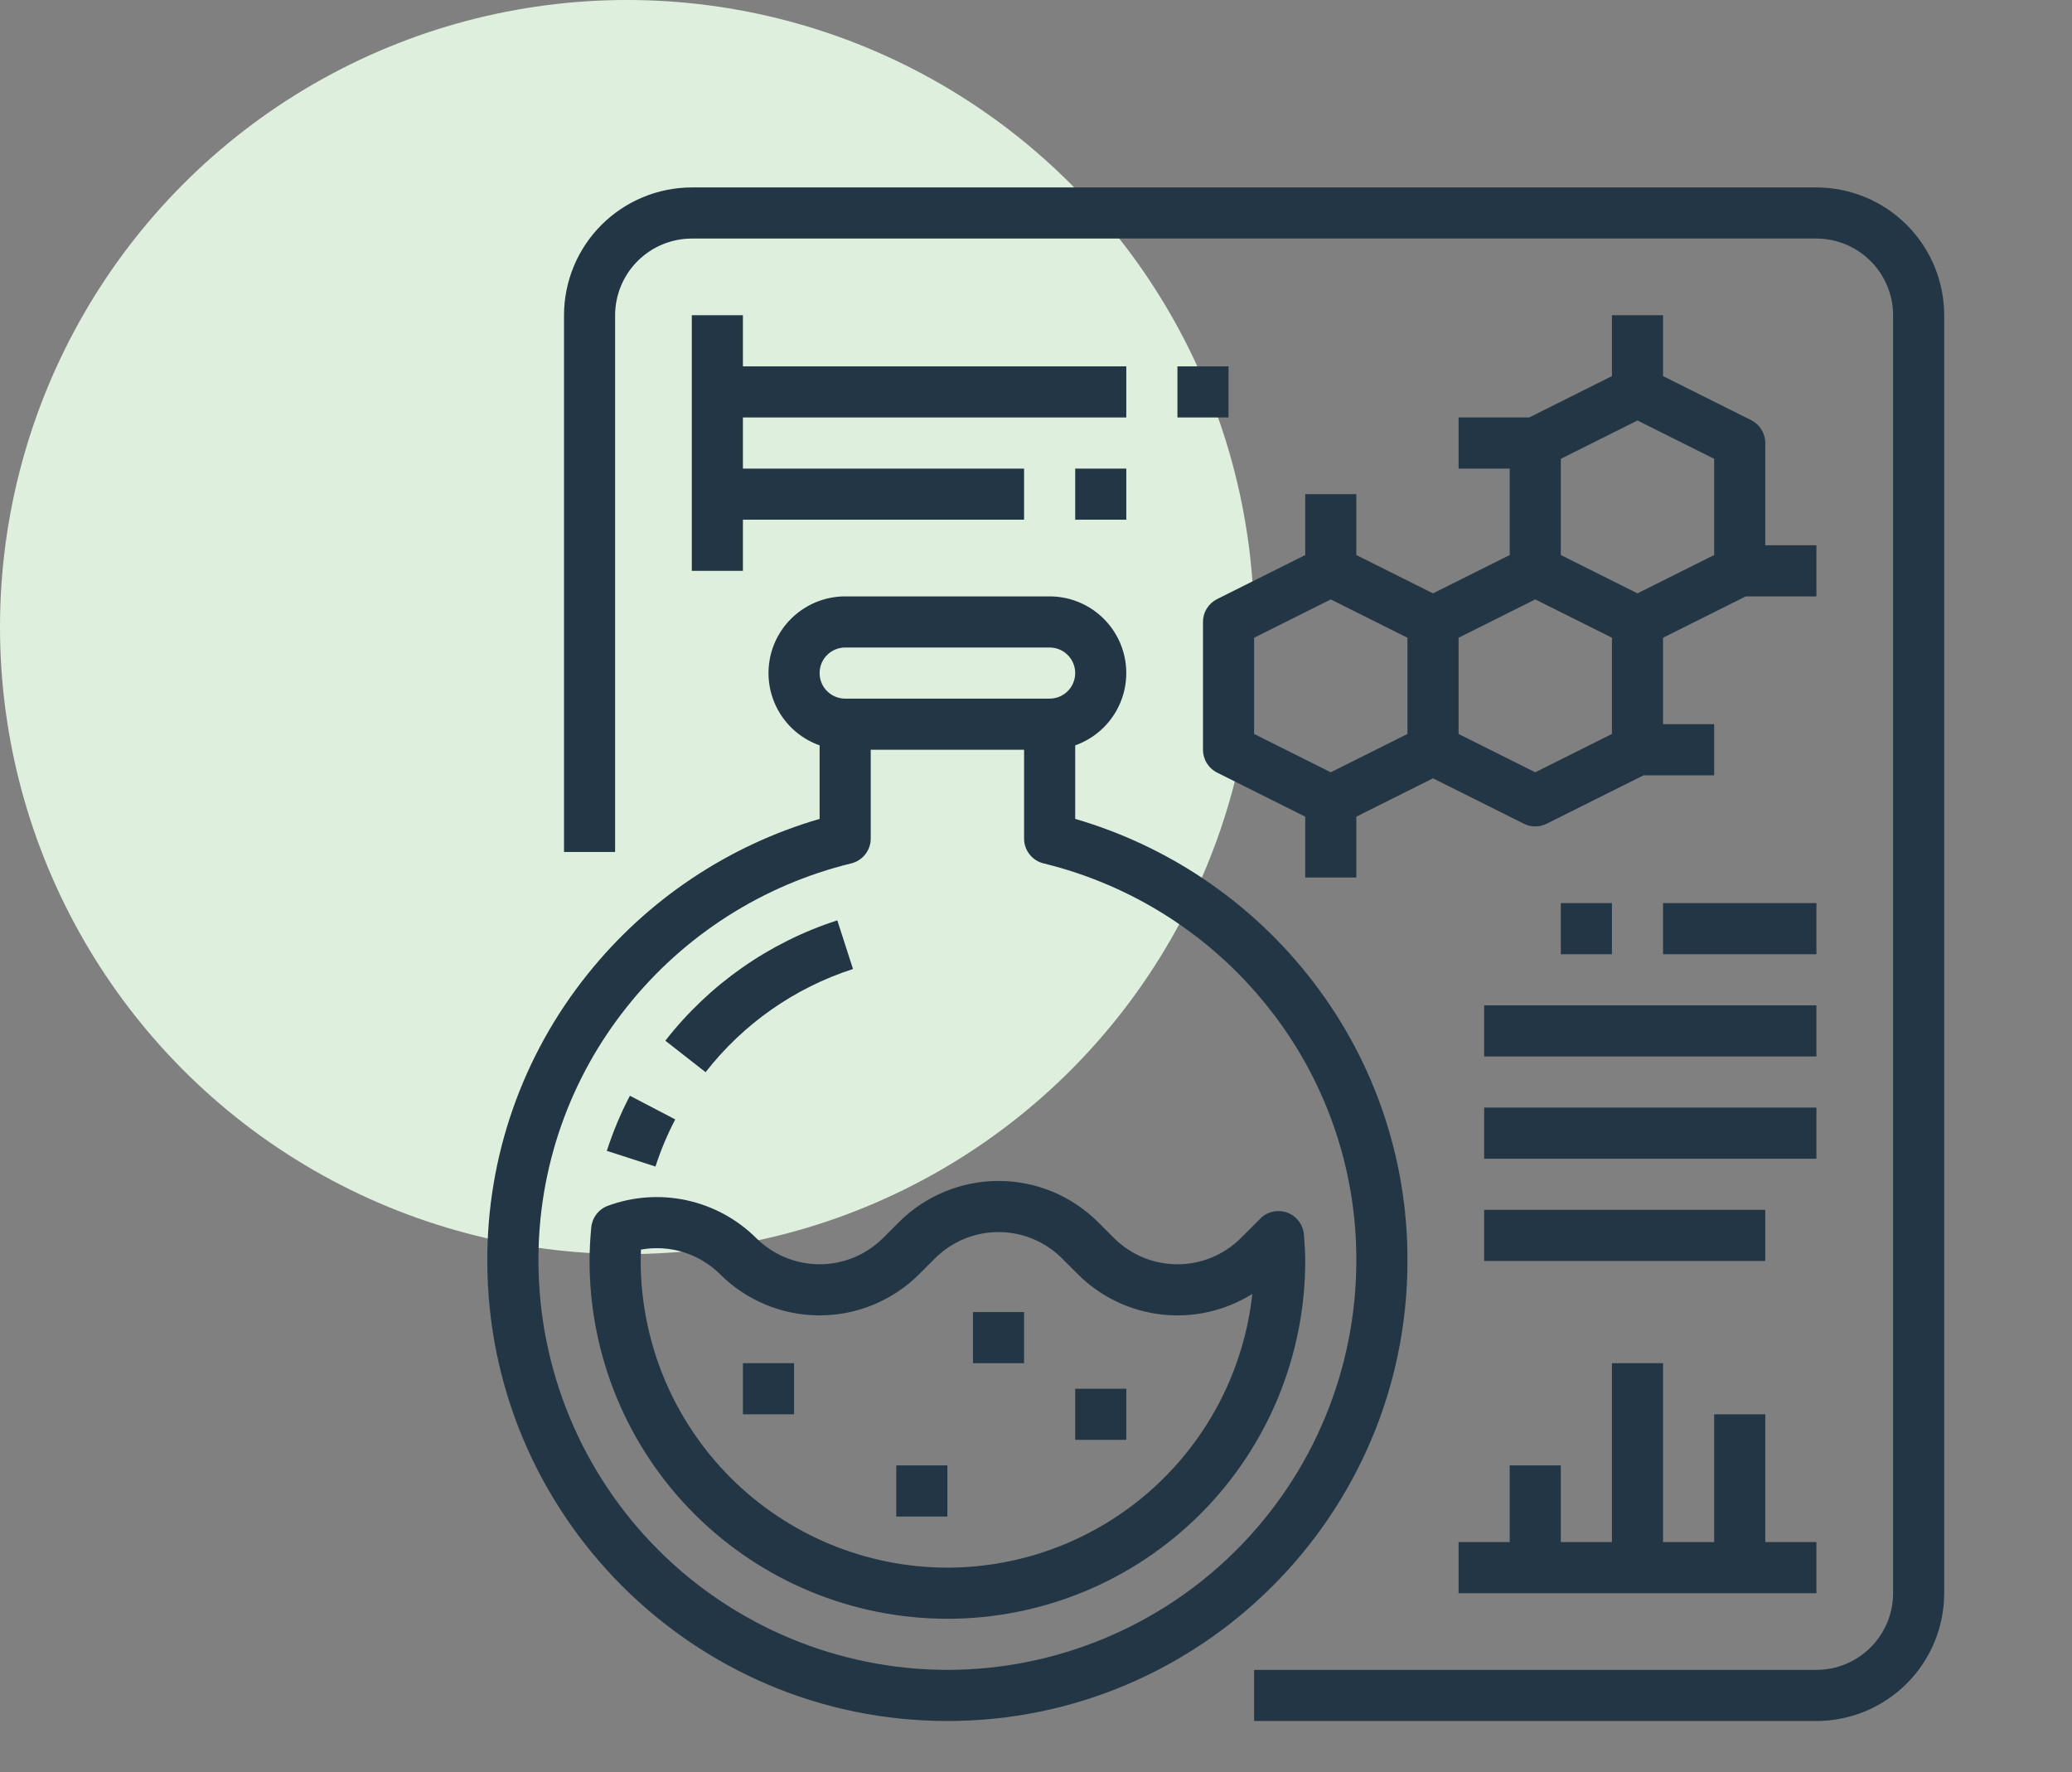 <svg width="76" height="65" viewBox="0 0 76 65" fill="none" xmlns="http://www.w3.org/2000/svg">
<rect x="0" y="0" width="76" height="65" fill="#808080" stroke="none"/>
<circle cx="23" cy="23" r="23" fill="#DFEFDD"/>
<path d="M47.833 45.361L47.827 45.29C47.814 45.111 47.75 44.939 47.642 44.796C47.535 44.652 47.388 44.542 47.219 44.48C47.051 44.417 46.868 44.404 46.693 44.442C46.517 44.48 46.356 44.568 46.23 44.695L45.514 45.411C44.896 46.027 44.06 46.373 43.188 46.373C42.316 46.373 41.479 46.027 40.862 45.411L40.278 44.827C39.308 43.86 37.995 43.316 36.626 43.316C35.256 43.316 33.943 43.86 32.973 44.827L32.389 45.411C31.772 46.026 30.935 46.372 30.063 46.372C29.191 46.372 28.355 46.026 27.737 45.411C27.037 44.716 26.153 44.235 25.189 44.026C24.226 43.816 23.222 43.886 22.297 44.227C22.131 44.288 21.985 44.395 21.878 44.535C21.77 44.676 21.704 44.844 21.687 45.02C21.645 45.467 21.625 45.869 21.625 46.25C21.625 49.731 23.008 53.07 25.469 55.531C27.931 57.993 31.269 59.375 34.75 59.375C38.231 59.375 41.569 57.993 44.031 55.531C46.492 53.07 47.875 49.731 47.875 46.25C47.875 45.939 47.853 45.645 47.833 45.361V45.361ZM34.75 57.5C31.767 57.497 28.908 56.311 26.799 54.202C24.69 52.093 23.503 49.233 23.5 46.25C23.5 46.116 23.503 45.977 23.509 45.834C24.03 45.74 24.565 45.773 25.07 45.93C25.575 46.087 26.035 46.364 26.41 46.736C27.38 47.704 28.693 48.247 30.062 48.247C31.432 48.247 32.745 47.704 33.715 46.736L34.299 46.153C34.916 45.537 35.753 45.191 36.625 45.191C37.497 45.191 38.333 45.537 38.951 46.153L39.535 46.737C40.363 47.563 41.447 48.084 42.609 48.215C43.771 48.346 44.944 48.079 45.935 47.459C45.634 50.215 44.326 52.764 42.262 54.617C40.198 56.47 37.523 57.497 34.75 57.5V57.5Z" fill="#223645"/>
<path d="M51.625 46.25C51.64 42.428 50.342 38.716 47.949 35.735C45.766 33.005 42.794 31.014 39.438 30.036V27.339C40.063 27.117 40.59 26.682 40.925 26.11C41.261 25.538 41.383 24.866 41.271 24.212C41.159 23.558 40.819 22.965 40.312 22.538C39.805 22.11 39.163 21.875 38.5 21.875H31C30.337 21.875 29.695 22.11 29.188 22.538C28.681 22.965 28.341 23.558 28.229 24.212C28.117 24.866 28.239 25.538 28.575 26.11C28.91 26.682 29.437 27.117 30.063 27.339V30.036C26.706 31.014 23.734 33.005 21.551 35.735C19.158 38.716 17.86 42.428 17.875 46.25C17.875 55.555 25.445 63.125 34.75 63.125C44.055 63.125 51.625 55.555 51.625 46.25ZM31 23.75H38.5C38.749 23.75 38.987 23.849 39.163 24.025C39.339 24.2 39.438 24.439 39.438 24.688C39.438 24.936 39.339 25.175 39.163 25.35C38.987 25.526 38.749 25.625 38.5 25.625H31C30.751 25.625 30.513 25.526 30.337 25.35C30.161 25.175 30.063 24.936 30.063 24.688C30.063 24.439 30.161 24.2 30.337 24.025C30.513 23.849 30.751 23.75 31 23.75V23.75ZM34.75 61.25C30.773 61.245 26.96 59.664 24.148 56.852C21.336 54.04 19.755 50.227 19.75 46.25C19.737 42.853 20.89 39.554 23.017 36.904C25.097 34.3 27.982 32.459 31.22 31.669C31.425 31.619 31.607 31.503 31.737 31.337C31.867 31.172 31.938 30.968 31.938 30.758V27.5H37.563V30.758C37.563 30.968 37.633 31.172 37.764 31.338C37.894 31.503 38.076 31.62 38.28 31.669C41.518 32.459 44.403 34.301 46.483 36.905C48.61 39.554 49.763 42.853 49.75 46.25C49.746 50.227 48.164 54.04 45.352 56.852C42.54 59.664 38.727 61.245 34.75 61.25Z" fill="#223645"/>
<path d="M27.25 50H29.125V51.875H27.25V50Z" fill="#223645"/>
<path d="M32.875 53.75H34.75V55.625H32.875V53.75Z" fill="#223645"/>
<path d="M35.688 48.125H37.562V50H35.688V48.125Z" fill="#223645"/>
<path d="M39.438 50.938H41.312V52.812H39.438V50.938Z" fill="#223645"/>
<path d="M66.625 6.875H25.375C24.132 6.876 22.941 7.371 22.062 8.249C21.183 9.128 20.689 10.32 20.688 11.562V31.25H22.562V11.562C22.563 10.817 22.86 10.102 23.387 9.575C23.915 9.047 24.629 8.751 25.375 8.75H66.625C67.371 8.751 68.085 9.047 68.613 9.575C69.14 10.102 69.437 10.817 69.438 11.562V58.438C69.437 59.183 69.14 59.898 68.613 60.425C68.085 60.953 67.371 61.249 66.625 61.25H46V63.125H66.625C67.868 63.124 69.059 62.629 69.938 61.751C70.817 60.872 71.311 59.68 71.312 58.438V11.562C71.311 10.32 70.817 9.128 69.938 8.249C69.059 7.371 67.868 6.876 66.625 6.875V6.875Z" fill="#223645"/>
<path d="M54.438 36.875H66.625V38.75H54.438V36.875Z" fill="#223645"/>
<path d="M54.438 40.625H66.625V42.5H54.438V40.625Z" fill="#223645"/>
<path d="M54.438 44.375H64.75V46.25H54.438V44.375Z" fill="#223645"/>
<path d="M61 33.125H66.625V35H61V33.125Z" fill="#223645"/>
<path d="M57.25 33.125H59.125V35H57.25V33.125Z" fill="#223645"/>
<path d="M47.875 18.125V20.358L44.643 21.974C44.487 22.052 44.356 22.172 44.265 22.32C44.173 22.468 44.125 22.638 44.125 22.812V27.5C44.125 27.674 44.173 27.845 44.265 27.993C44.356 28.141 44.487 28.261 44.643 28.338L47.875 29.954V32.188H49.75V29.954L52.562 28.548L55.893 30.213C56.023 30.279 56.167 30.312 56.312 30.312C56.458 30.312 56.602 30.279 56.732 30.213L60.284 28.438H62.875V26.562H61V23.392L64.034 21.875H66.625V20H64.75V16.25C64.75 16.076 64.701 15.905 64.61 15.757C64.519 15.609 64.388 15.489 64.232 15.412L61 13.796V11.562H59.125V13.796L56.091 15.312H53.5V17.188H55.375V20.358L52.562 21.764L49.75 20.358V18.125H47.875ZM59.125 26.921L56.312 28.327L53.5 26.921V23.392L56.312 21.986L59.125 23.392V26.921ZM57.25 16.829L60.062 15.423L62.875 16.829V20.358L60.062 21.764L57.25 20.358V16.829ZM51.625 26.921L48.812 28.327L46 26.921V23.392L48.812 21.986L51.625 23.392V26.921Z" fill="#223645"/>
<path d="M53.5 58.438H66.625V56.562H64.75V51.875H62.875V56.562H61V50H59.125V56.562H57.25V53.75H55.375V56.562H53.5V58.438Z" fill="#223645"/>
<path d="M25.375 11.562V20.938H27.25V19.062H37.562V17.188H27.25V15.312H41.312V13.438H27.25V11.562H25.375Z" fill="#223645"/>
<path d="M39.438 17.188H41.312V19.062H39.438V17.188Z" fill="#223645"/>
<path d="M43.188 13.438H45.062V15.312H43.188V13.438Z" fill="#223645"/>
<path d="M31.288 35.542L30.712 33.758C28.214 34.564 26.017 36.102 24.404 38.172L25.881 39.327C27.263 37.552 29.147 36.233 31.288 35.542V35.542Z" fill="#223645"/>
<path d="M24.767 41.059L23.104 40.191C22.766 40.84 22.483 41.516 22.258 42.212L24.042 42.788C24.235 42.192 24.477 41.614 24.767 41.059V41.059Z" fill="#223645"/>
</svg>
